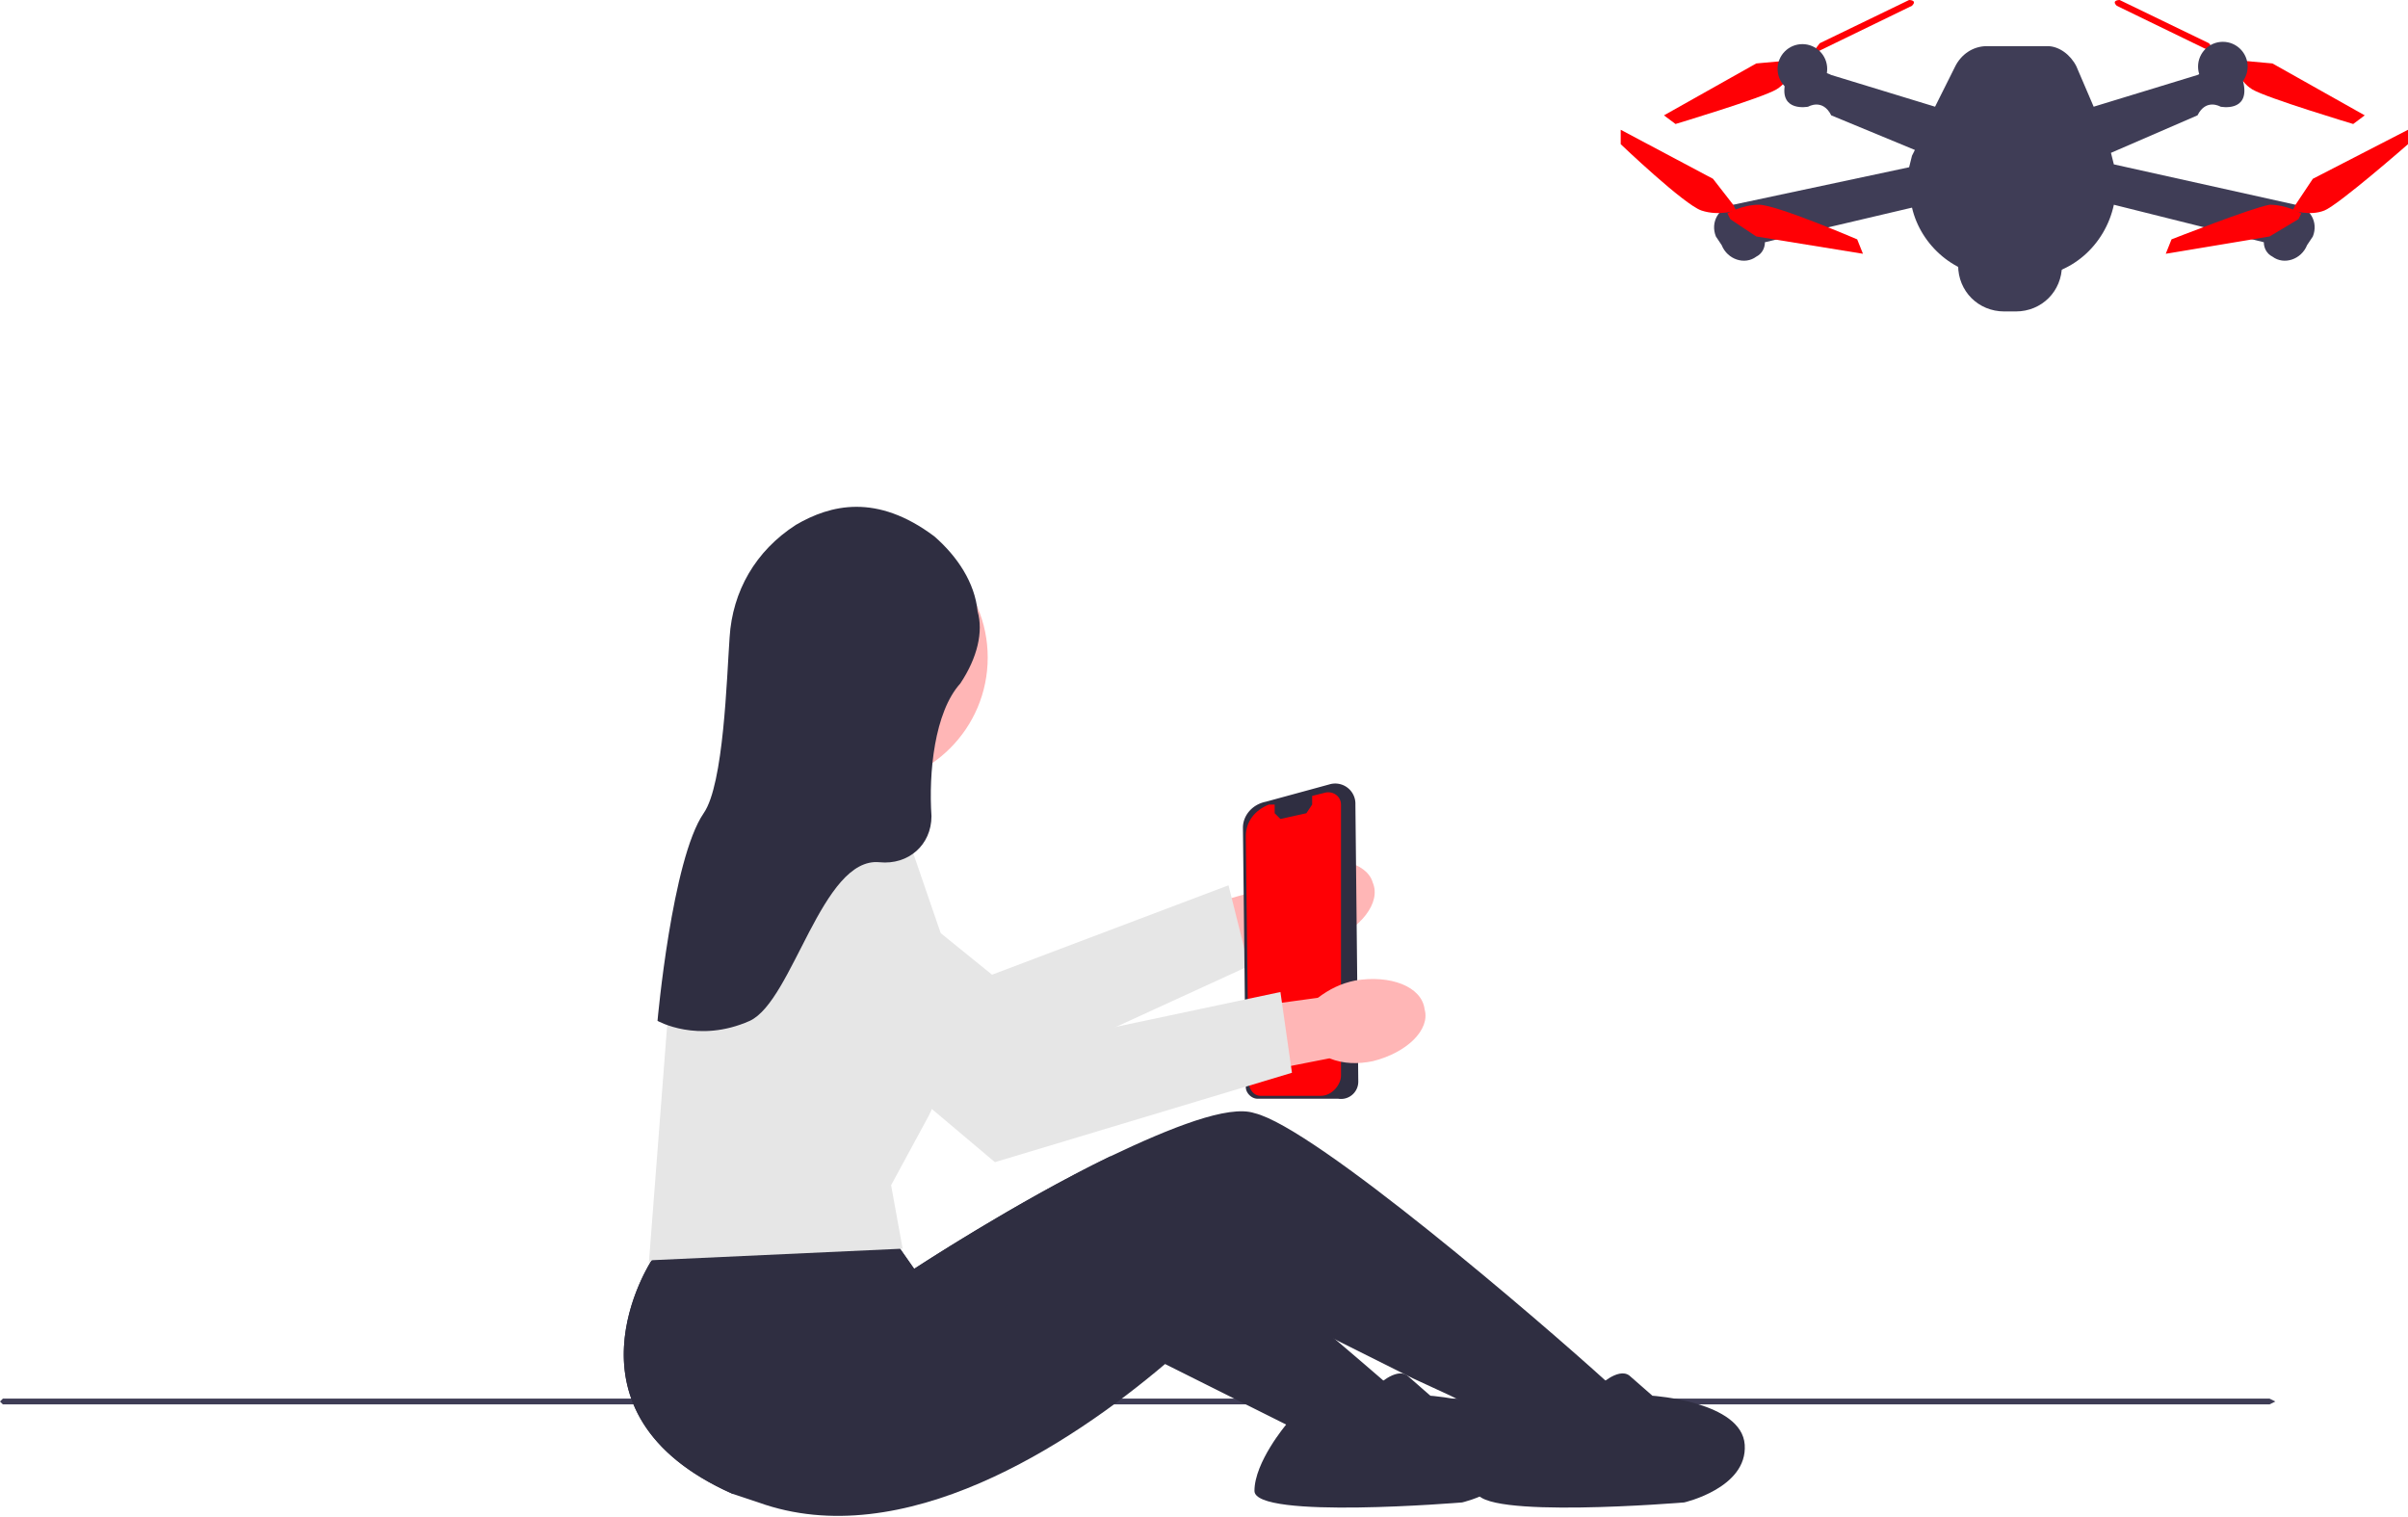 <svg xmlns="http://www.w3.org/2000/svg" viewBox="0 0 835 526"><path fill="#ffb6b6" d="M451 300c11-4 23-1 25 6 3 7-4 16-16 21-4 1-9 2-14 1l-49 17-7-23 49-14c3-4 7-6 12-8Z"/><path fill="#e6e6e6" d="m433 335-96 44-1 1-78-48a24 24 0 0 1-1-42c9-6 21-5 29 1l58 47 82-31 7 28Z"/><path fill="#3f3d56" d="m0 486 1 1h786l2-1-2-1H1l-1 1Z"/><g fill="#ffb6b6"><path d="m309 300 7-41-44-17-7 61 44-3z"/><circle cx="298" cy="228" r="44.5"/></g><g fill="#2f2e41"><path d="m254 518 9 3c50 18 108-20 141-48 17-13 27-25 27-25l33 17 22 11 4 2 13 6 20 10 2 2h2l29 9 6-21-5-5c-22-20-101-88-122-93-9-3-29 5-50 15-33 16-68 39-68 39l-14-20-48 10-18 5-11 2s-35 53 28 81Z"/><path d="M554 481s7-7 11-4l8 7s31 2 32 17-21 20-21 20-72 6-72-4 11-23 11-23 34-6 31-14Z"/></g><g fill="#2f2e41"><path d="M254 518c54-20 100-70 100-70l50 25 42 21 2 2 31 9 6-21-5-5a2371 2371 0 0 0-95-78c-33 16-68 39-68 39l-14-20-48 10-15 10-3-5-11 2s-35 53 28 81Z"/><path d="M477 481s7-7 11-4l8 7s31 2 32 17-21 20-21 20-72 6-72-4 11-23 11-23 34-6 31-14Z"/></g><path fill="#e6e6e6" d="M231 360c2-29 14-57 33-79l1-1 50 11 11 32c7 21 6 44-4 64l-13 24 4 22-87 4-1 1 6-78Z"/><path fill="#3f3d56" d="M679 91h36v1c0 9-7 16-16 16h-4c-9 0-16-7-16-16v-1Z"/><path fill="#3f3d56" d="m796 71-63-14-1-4 30-13c3-6 8-3 8-3s10 2 8-8-16-3-16-3l-36 11-6-14c-2-4-6-7-10-7h-21c-5 0-9 3-11 7l-7 14-36-11s-14-7-16 3 8 8 8 8 5-3 8 3l29 12-1 2-1 4-61 13c-5 1-8 6-6 11l2 3c2 5 8 7 12 4 2-1 3-3 3-5l51-12c3 13 15 24 30 24h10c15 0 27-11 30-25l52 13c0 2 1 4 3 5 4 3 10 1 12-4l2-3c2-5-1-10-6-11Z"/><path fill="#ff0005" d="M766 15 735 0s-3 0-1 2l35 17-3-4Zm9 7s1 6 6 9 35 12 35 12l4-3-32-18-11-1-2 1Zm20 51s6 2 11 0 29-23 29-23v-5l-33 17-6 9-1 2Z"/><path fill="#ff0005" d="M798 74s-5-3-11-3c-6 1-34 12-34 12l-2 5 36-6 10-6 1-2ZM631 15l31-15s3 0 1 2l-35 17 3-4Zm-9 7s-1 6-6 9-35 12-35 12l-4-3 32-18 11-1 2 1Zm-20 51s-6 2-12 0-28-23-28-23v-5l32 17 7 9 1 2Z"/><path fill="#ff0005" d="M599 74s5-3 11-3 34 12 34 12l2 5-37-6-9-6-1-2Z"/><circle cx="770.8" cy="23.1" r="8.6" fill="#3f3d56"/><circle cx="625" cy="23.9" r="8.6" fill="#3f3d56"/><path fill="#2f2e41" d="m432 377-1-90c0-4 3-8 8-9l22-6a7 7 0 0 1 9 7l1 96a6 6 0 0 1-7 6h-28c-2 0-4-2-4-4Z"/><path fill="#ff0005" d="M440 279h2v3l2 2 9-2 2-3v-3l4-1c3-1 6 1 6 4v94c0 3-3 7-7 7h-21c-2 0-4-2-4-5l-1-85c0-5 3-9 8-11Z"/><path fill="#ffb6b6" d="M470 340c12-2 23 2 24 10 2 7-6 15-18 18-5 1-10 1-15-1l-51 10-4-24 51-7c4-3 8-5 13-6Z"/><path fill="#e6e6e6" d="M275 344a24 24 0 0 1 5-41c9-5 21-2 28 5l51 54 85-18 4 28-103 31-70-59Z"/><path fill="#2f2e41" d="M324 186c8 7 14 16 15 26 2 7 0 16-6 25-9 10-11 31-10 46 0 10-8 17-18 16-20-2-30 48-45 55-18 8-32 0-32 0s5-56 16-72c7-10 8-47 9-61 1-16 9-30 23-39 12-7 28-11 48 4Z"/></svg>